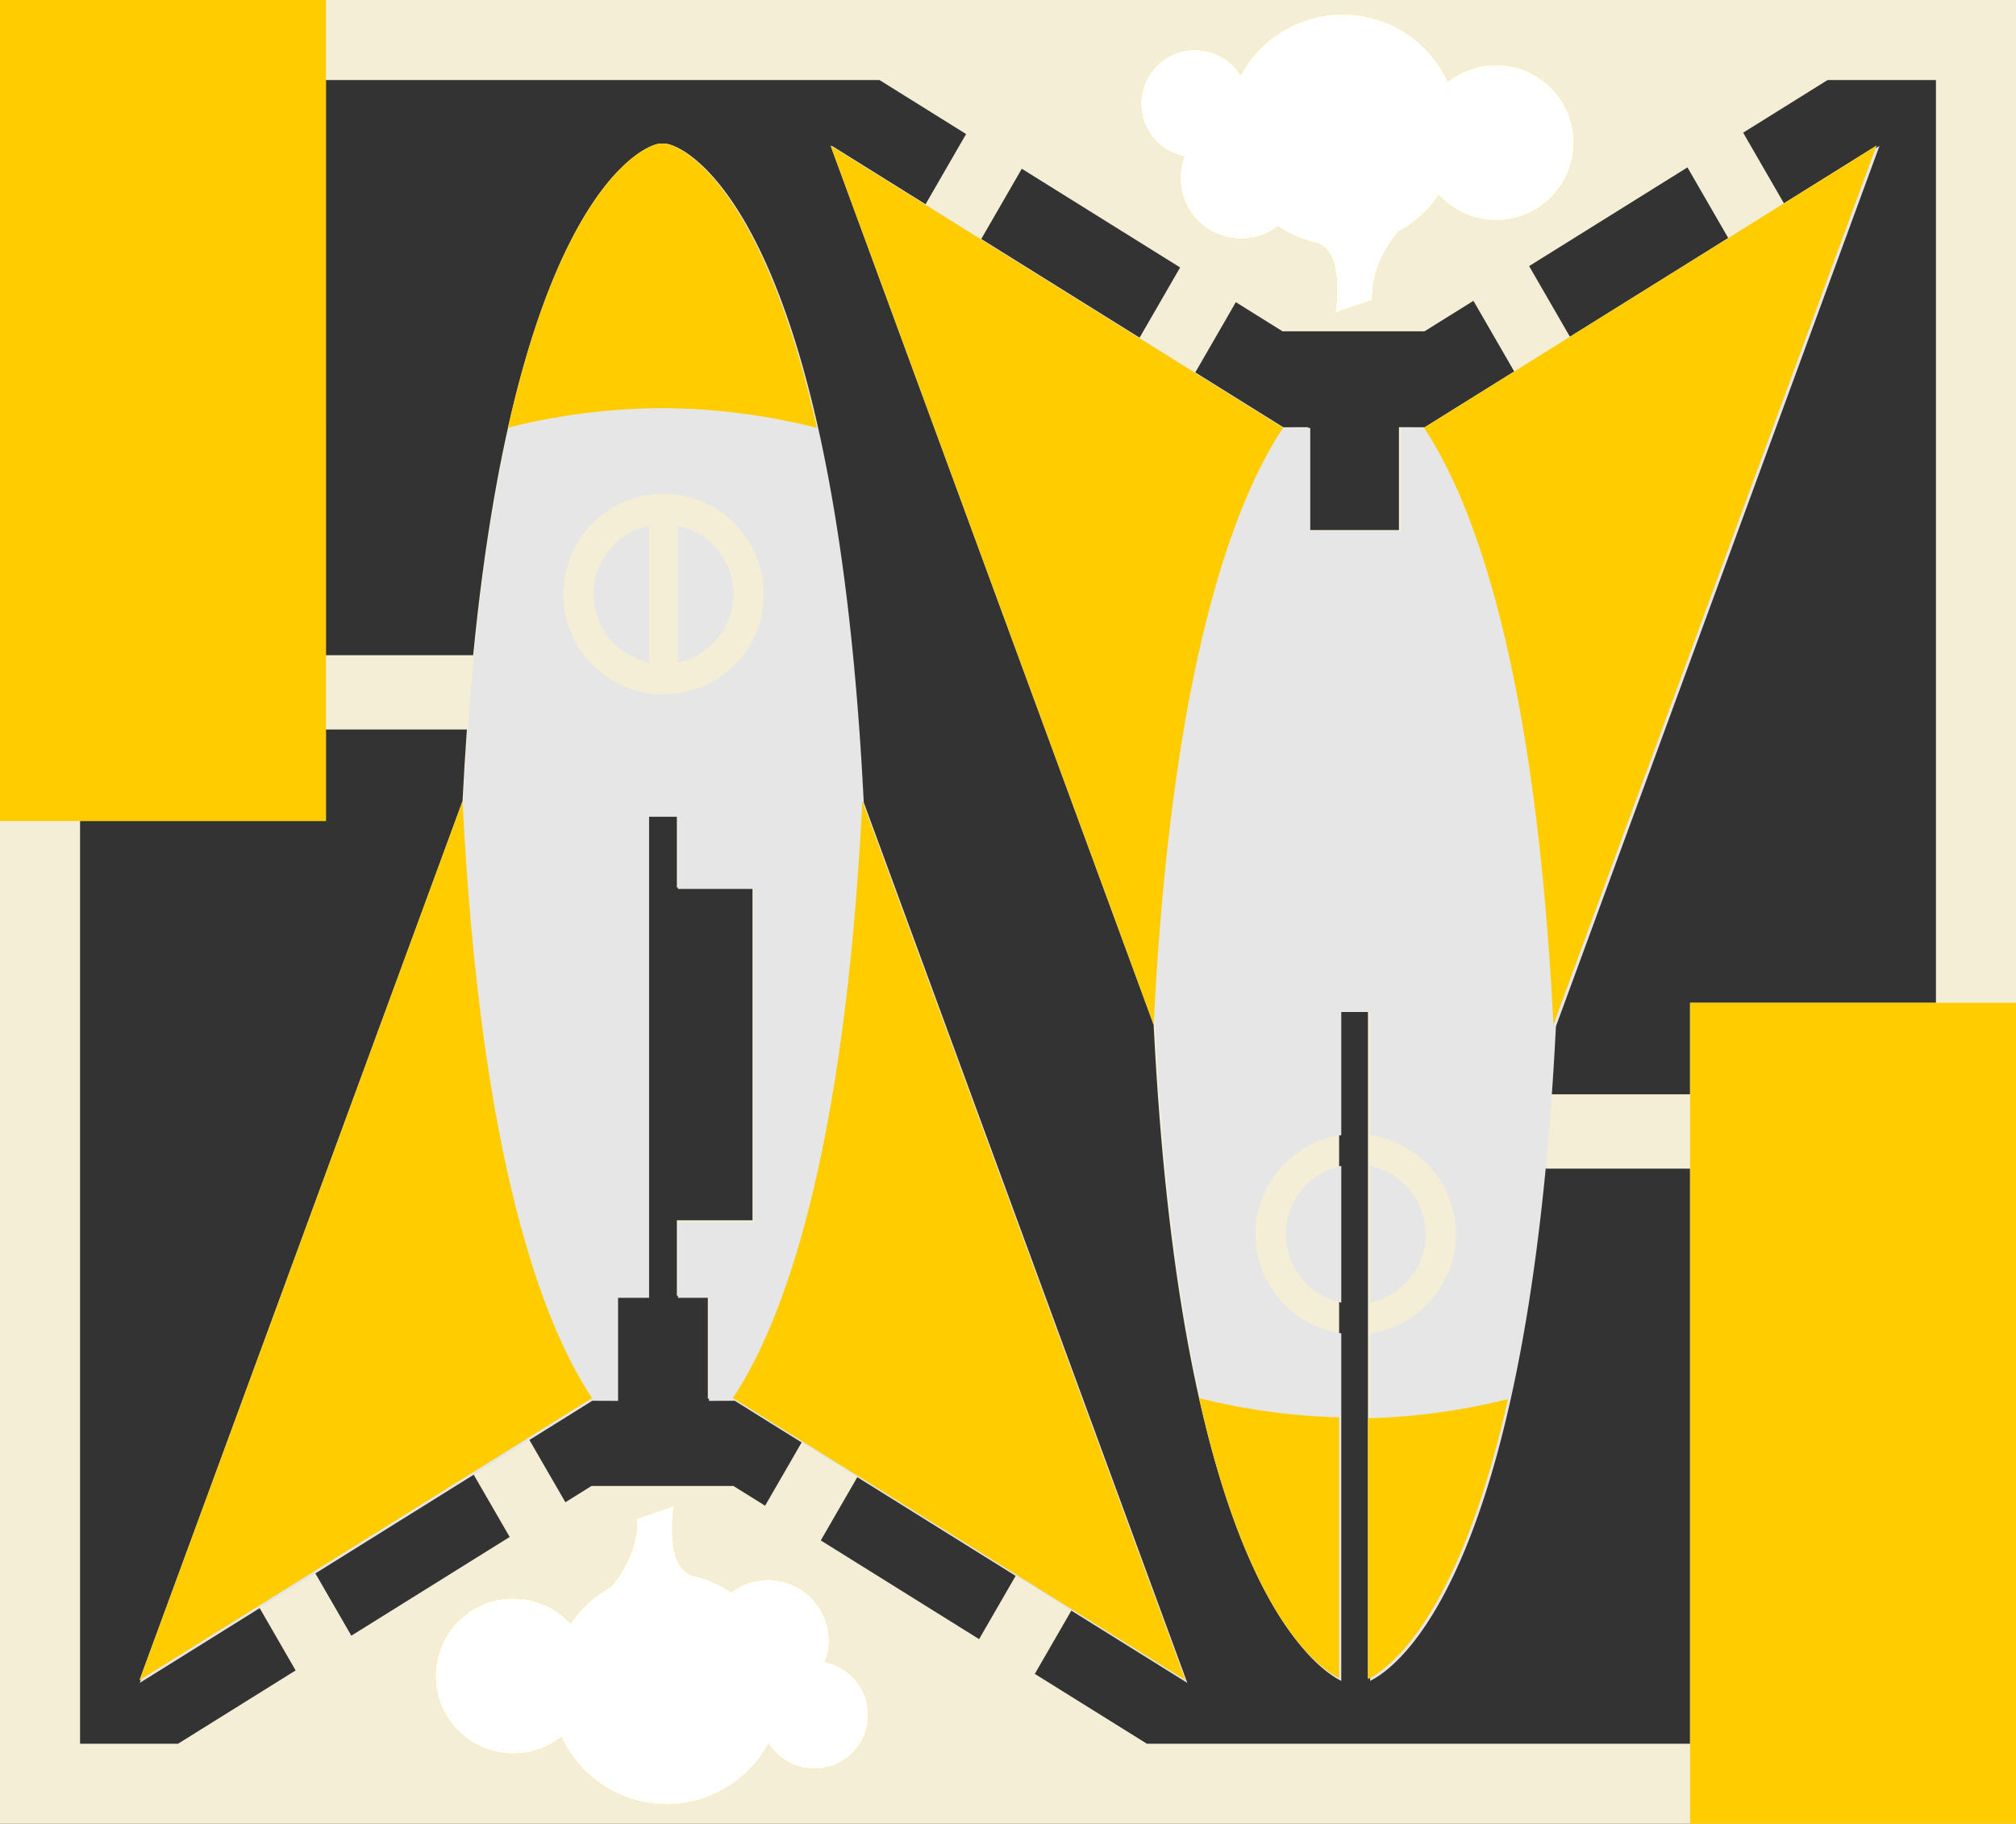 <?xml version="1.0" encoding="UTF-8" standalone="no"?>
<!-- Created with Inkscape (http://www.inkscape.org/) -->

<svg
   xmlns:dc="http://purl.org/dc/elements/1.1/"
   xmlns:cc="http://creativecommons.org/ns#"
   xmlns:rdf="http://www.w3.org/1999/02/22-rdf-syntax-ns#"
   xmlns:svg="http://www.w3.org/2000/svg"
   xmlns="http://www.w3.org/2000/svg"
   xmlns:sodipodi="http://sodipodi.sourceforge.net/DTD/sodipodi-0.dtd"
   xmlns:inkscape="http://www.inkscape.org/namespaces/inkscape"
   width="133.26mm"
   height="120.56mm"
   viewBox="0 0 133.26 120.56"
   version="1.1"
   id="svg1822"
   inkscape:version="0.92.3 (2405546, 2018-03-11)"
   sodipodi:docname="panel.svg">
  <rect x="0" y="0" width="133.26" height="120.56" fill="#333333" stroke="none"/>
  <defs
     id="defs1816" />
  <sodipodi:namedview
     id="base"
     pagecolor="#ffffff"
     bordercolor="#666666"
     borderopacity="1.0"
     inkscape:pageopacity="0.0"
     inkscape:pageshadow="2"
     inkscape:zoom="0.98994949"
     inkscape:cx="531.63923"
     inkscape:cy="299.4717"
     inkscape:document-units="mm"
     inkscape:current-layer="layer1"
     showgrid="false"
     inkscape:object-paths="true"
     inkscape:snap-smooth-nodes="true"
     inkscape:snap-nodes="true"
     inkscape:snap-intersection-paths="false"
     inkscape:snap-midpoints="true"
     inkscape:snap-object-midpoints="true"
     inkscape:snap-center="true"
     showguides="false"
     inkscape:window-width="1920"
     inkscape:window-height="1017"
     inkscape:window-x="3832"
     inkscape:window-y="1056"
     inkscape:window-maximized="1"
     fit-margin-top="0"
     fit-margin-left="0"
     fit-margin-right="0"
     fit-margin-bottom="0" />
  <g
     inkscape:label="Layer 1"
     inkscape:groupmode="layer"
     id="layer1"
     transform="translate(-1.48,-1.619)">
    <path
       style="opacity:1;vector-effect:none;fill:#f4eed7;fill-opacity:1;stroke:none;stroke-width:1.131;stroke-linecap:butt;stroke-linejoin:miter;stroke-miterlimit:4;stroke-dasharray:none;stroke-dashoffset:0;stroke-opacity:1"
       d="M 1.48,1.619 V 122.179 H 134.74 V 1.619 Z M 23.024,6.911 H 59.617 l 5.723,3.568 -2.695,4.669 -6.264,-3.905 21.356,58.114 c 1.703,34.148 9.509,41.822 12.261,43.197 V 68.408 h 1.906 v 44.147 c 2.479,-1.243 9.036,-7.599 11.57,-33.686 h 9.722 V 116.888 H 77.292 l -7.41,-4.619 2.457,-4.255 7.5,4.676 L 58.483,54.575 C 56.449,13.803 45.711,10.767 45.27,11.137 c -0.018,-0.015 -0.052,-0.026 -0.103,-0.027 -1.096,-0.029 -9.454,3.621 -12.409,33.819 h -9.733 z m 99.26,0 h 7.164 V 67.909 h -16.253 v 6.048 h -9.313 c 0.105,-1.483 0.203,-3.002 0.282,-4.599 l 21.356,-58.114 -6.12,3.815 -2.696,-4.669 z m -9.261,5.773 2.696,4.669 -10.466,6.525 -2.696,-4.669 z m -44.001,0.09 10.466,6.525 -2.695,4.669 -10.466,-6.525 z m 29.854,8.73 2.696,4.669 -5.93,3.697 c -0.002,-0.002 -0.003,-0.004 -0.005,-0.006 l -1.686,-0.006 v 6.801 h -6 v -6.801 l -1.686,0.006 c -0.002,0.002 -0.003,0.004 -0.005,0.006 l -5.785,-3.607 2.695,-4.669 3.09,1.927 9.382,-5.3e-4 z m -75.852,28.338 h 9.319 c -0.109,1.52 -0.206,3.093 -0.288,4.732 l -21.356,58.114 7.866,-4.904 2.457,4.256 -7.776,4.848 H 6.772 V 55.89 H 23.024 Z m 21.292,5.681 h 1.906 v 4.763 l 5,-4e-6 v 22 l -5,4e-6 v 4.987 h 2.047 v 6.801 l 1.687,-0.007 c 0.002,-0.002 0.003,-0.004 0.005,-0.006 l 4.55,2.837 -2.457,4.255 -2.093,-1.305 -9.382,-5.3e-4 -1.727,1.076 -2.457,-4.255 4.183,-2.608 c 0.002,0.002 0.003,0.004 0.005,0.006 l 1.686,0.007 v -6.801 h 2.047 v -4.987 l -6e-5,-22 z m -11.603,43.441 2.457,4.255 -10.466,6.525 -2.457,-4.255 z m 25.478,0.228 10.466,6.525 -2.457,4.255 -10.466,-6.525 z"
       id="path2373-8"
       inkscape:connector-curvature="0"
       sodipodi:nodetypes="cccccccccccccccccccccccccccccccccccccccccccccccccccccccccccccccccccccccccccccccccccccccccccccccccccccccccccccc" />
    <g
       id="g2538"
       transform="translate(6.548,3.897)"
       style="fill:#e6e6e6">
      <path
         style="opacity:1;vector-effect:none;fill:#e6e6e6;fill-opacity:1;stroke:none;stroke-width:4.275;stroke-linecap:butt;stroke-linejoin:miter;stroke-miterlimit:4;stroke-dasharray:none;stroke-dashoffset:0;stroke-opacity:1"
         d="M 170.707,41.99 C 166.161,41.87 128.525,58.486 121.154,206.264 L 40.439,425.908 153.365,355.508 c 0.008,0.008 0.012,0.016 0.019,0.023 l 6.373,0.025 v -25.705 h 7.736 v -18.85 -83.15 -18 h 7.203 v 18 h 18.896 v 83.15 h -18.896 v 18.85 h 7.736 v 25.705 l 6.375,-0.025 c 0.006,-0.008 0.011,-0.016 0.018,-0.023 l 112.926,70.402 -80.715,-219.645 C 213.353,52.17 172.768,40.693 171.098,42.092 c -0.068,-0.058 -0.195,-0.096 -0.391,-0.102 z m 0.389,87.314 a 25,25 0 0 1 25,25 25,25 0 0 1 -25,25 25,25 0 0 1 -25,-25 25,25 0 0 1 25,-25 z"
         transform="matrix(0.265,0,0,0.265,-6.548,-3.897)"
         id="path2373"
         inkscape:connector-curvature="0" />
      <path
         style="opacity:1;vector-effect:none;fill:#e6e6e6;fill-opacity:1;stroke:none;stroke-width:4.275;stroke-linecap:butt;stroke-linejoin:miter;stroke-miterlimit:4;stroke-dasharray:none;stroke-dashoffset:0;stroke-opacity:1"
         d="m 213.096,42.494 80.715,219.645 c 6.436,129.064 35.937,158.064 46.338,163.264 V 338.697 A 25,25 0 0 1 318.75,313.982 25,25 0 0 1 340.148,289.273 v -30.721 h 7.203 v 30.715 a 25,25 0 0 1 21.398,24.715 25,25 0 0 1 -21.398,24.709 v 86.715 c 10.42,-5.226 39.906,-34.281 46.34,-163.266 L 474.406,42.496 361.48,112.896 c -0.008,-0.008 -0.01,-0.016 -0.018,-0.023 l -6.373,-0.025 v 25.705 h -22.678 v -25.705 l -6.373,0.025 c -0.008,0.008 -0.012,0.016 -0.019,0.023 z"
         transform="matrix(0.265,0,0,0.265,-6.548,-3.897)"
         id="path2373-7"
         inkscape:connector-curvature="0" />
    </g>
    <g
       id="g885">
      <path
         style="opacity:1;vector-effect:none;fill:#ffcc00;fill-opacity:1;stroke:none;stroke-width:1.131;stroke-linecap:butt;stroke-linejoin:miter;stroke-miterlimit:4;stroke-dasharray:none;stroke-dashoffset:0;stroke-opacity:1"
         d="m 101.161,94.103 c -3.03,0.763 -6.134,1.188 -9.257,1.268 V 112.617 c 1.903,-0.954 6.211,-4.914 9.257,-18.514 z"
         id="path2373-4"
         inkscape:connector-curvature="0"
         sodipodi:nodetypes="cccc" />
      <path
         inkscape:connector-curvature="0"
         style="opacity:1;vector-effect:none;fill:#ffcc00;fill-opacity:1;stroke:none;stroke-width:1.131;stroke-linecap:butt;stroke-linejoin:miter;stroke-miterlimit:4;stroke-dasharray:none;stroke-dashoffset:0;stroke-opacity:1"
         d="M 32.055,54.574 10.7,112.688 40.578,94.062 c 0.002,0.002 0.003,0.004 0.005,0.006 h 0.051 c -3.323,-4.984 -7.404,-15.934 -8.579,-39.493 0,0 0,0 1.2e-4,-8.44e-4 z"
         id="path6502"
         sodipodi:nodetypes="ccccccc" />
      <path
         inkscape:connector-curvature="0"
         style="opacity:1;vector-effect:none;fill:#ffcc00;fill-opacity:1;stroke:none;stroke-width:1.131;stroke-linecap:butt;stroke-linejoin:miter;stroke-miterlimit:4;stroke-dasharray:none;stroke-dashoffset:0;stroke-opacity:1"
         d="M 58.483,54.575 79.838,112.689 49.96,94.062 c -0.002,0.002 -0.003,0.004 -0.005,0.006 h -0.051 c 3.323,-4.984 7.404,-15.934 8.579,-39.493 0,0 0,0 -1.2e-4,-8.44e-4 z"
         id="path6502-3"
         sodipodi:nodetypes="ccccccc" />
      <path
         inkscape:connector-curvature="0"
         style="opacity:1;vector-effect:none;fill:#ffcc00;fill-opacity:1;stroke:none;stroke-width:1.131;stroke-linecap:butt;stroke-linejoin:miter;stroke-miterlimit:4;stroke-dasharray:none;stroke-dashoffset:0;stroke-opacity:1"
         d="m 104.164,69.358 21.356,-58.114 -29.878,18.627 c -0.002,-0.002 -0.003,-0.004 -0.005,-0.006 h -0.051 c 3.323,4.984 7.404,15.934 8.579,39.493 0,0 0,0 -1.2e-4,8.44e-4 z"
         id="path6502-6"
         sodipodi:nodetypes="ccccccc" />
      <path
         inkscape:connector-curvature="0"
         style="opacity:1;vector-effect:none;fill:#ffcc00;fill-opacity:1;stroke:none;stroke-width:1.131;stroke-linecap:butt;stroke-linejoin:miter;stroke-miterlimit:4;stroke-dasharray:none;stroke-dashoffset:0;stroke-opacity:1"
         d="m 77.737,69.358 -21.356,-58.114 29.878,18.627 c 0.002,-0.002 0.003,-0.004 0.005,-0.006 h 0.051 c -3.323,4.984 -7.404,15.934 -8.579,39.493 0,0 0,0 1.2e-4,8.44e-4 z"
         id="path6502-3-0"
         sodipodi:nodetypes="ccccccc" />
      <path
         style="opacity:1;vector-effect:none;fill:#ffcc00;fill-opacity:1;stroke:none;stroke-width:1.131;stroke-linecap:butt;stroke-linejoin:miter;stroke-miterlimit:4;stroke-dasharray:none;stroke-dashoffset:0;stroke-opacity:1"
         d="m 45.166,11.11 c -0.878,-0.023 -6.419,2.317 -10.107,18.782 a 42.325,42.325 0 0 1 10.21,-1.293 42.325,42.325 0 0 1 10.213,1.305 C 51.578,12.465 45.597,10.863 45.27,11.137 c -0.018,-0.015 -0.052,-0.026 -0.103,-0.027 z"
         id="path2373-4-7"
         inkscape:connector-curvature="0" />
      <path
         style="opacity:1;vector-effect:none;fill:#ffcc00;fill-opacity:1;stroke:none;stroke-width:1.131;stroke-linecap:butt;stroke-linejoin:miter;stroke-miterlimit:4;stroke-dasharray:none;stroke-dashoffset:0;stroke-opacity:1"
         d="m 80.74,94.04 c 3.03,0.763 6.134,1.188 9.257,1.268 v 17.246 c -1.903,-0.954 -6.211,-4.914 -9.257,-18.514 z"
         id="path2373-4-0"
         inkscape:connector-curvature="0"
         sodipodi:nodetypes="cccc" />
      <path
         style="opacity:1;vector-effect:none;fill:#ffcc00;fill-opacity:1;stroke:none;stroke-width:0.798;stroke-linecap:round;stroke-linejoin:round;stroke-miterlimit:4;stroke-dasharray:none;stroke-dashoffset:0;stroke-opacity:1"
         d="m 46.032,101.165 -2.444,0.843 c 0.079,2.289 -1.335,4.061 -1.726,4.506 a 7.667,7.667 0 0 0 -2.667,2.433 5.137,5.137 0 0 0 -3.786,-1.673 5.137,5.137 0 0 0 -5.138,5.137 5.137,5.137 0 0 0 5.138,5.137 5.137,5.137 0 0 0 3.186,-1.108 7.667,7.667 0 0 0 6.954,4.46 7.667,7.667 0 0 0 6.737,-4.036 3.564,3.564 0 0 0 3.025,1.682 3.564,3.564 0 0 0 3.564,-3.564 3.564,3.564 0 0 0 -2.862,-3.494 4.025,4.025 0 0 0 0.262,-1.415 4.025,4.025 0 0 0 -4.025,-4.025 4.025,4.025 0 0 0 -2.433,0.823 7.667,7.667 0 0 0 -2.714,-1.139 c -0.088,-0.064 -0.169,-0.125 -0.278,-0.201 -1.342,-0.938 -0.792,-4.367 -0.792,-4.367 z"
         id="path6605-9"
         inkscape:connector-curvature="0" />
      <path
         style="opacity:1;vector-effect:none;fill:#ffffff;fill-opacity:1;stroke:none;stroke-width:0.798;stroke-linecap:round;stroke-linejoin:round;stroke-miterlimit:4;stroke-dasharray:none;stroke-dashoffset:0;stroke-opacity:1"
         d="m 46.032,101.165 -2.444,0.843 c 0.079,2.289 -1.335,4.061 -1.726,4.506 a 7.667,7.667 0 0 0 -2.667,2.433 5.137,5.137 0 0 0 -3.786,-1.673 5.137,5.137 0 0 0 -5.138,5.137 5.137,5.137 0 0 0 5.138,5.137 5.137,5.137 0 0 0 3.186,-1.108 7.667,7.667 0 0 0 6.954,4.46 7.667,7.667 0 0 0 6.737,-4.036 3.564,3.564 0 0 0 3.025,1.682 3.564,3.564 0 0 0 3.564,-3.564 3.564,3.564 0 0 0 -2.862,-3.494 4.025,4.025 0 0 0 0.262,-1.415 4.025,4.025 0 0 0 -4.025,-4.025 4.025,4.025 0 0 0 -2.433,0.823 7.667,7.667 0 0 0 -2.714,-1.139 c -0.088,-0.064 -0.169,-0.125 -0.278,-0.201 -1.342,-0.938 -0.792,-4.367 -0.792,-4.367 z"
         id="path6605"
         inkscape:connector-curvature="0" />
      <path
         style="opacity:1;vector-effect:none;fill:#ffcc00;fill-opacity:1;stroke:none;stroke-width:0.798;stroke-linecap:round;stroke-linejoin:round;stroke-miterlimit:4;stroke-dasharray:none;stroke-dashoffset:0;stroke-opacity:1"
         d="m 89.747,22.293 2.444,-0.843 c -0.079,-2.289 1.335,-4.061 1.726,-4.506 a 7.667,7.667 0 0 0 2.667,-2.433 5.137,5.137 0 0 0 3.786,1.673 5.137,5.137 0 0 0 5.138,-5.137 5.137,5.137 0 0 0 -5.138,-5.137 5.137,5.137 0 0 0 -3.186,1.108 7.667,7.667 0 0 0 -6.954,-4.46 7.667,7.667 0 0 0 -6.737,4.036 3.564,3.564 0 0 0 -3.025,-1.682 3.564,3.564 0 0 0 -3.564,3.564 3.564,3.564 0 0 0 2.862,3.494 4.025,4.025 0 0 0 -0.262,1.415 4.025,4.025 0 0 0 4.025,4.025 4.025,4.025 0 0 0 2.433,-0.823 7.667,7.667 0 0 0 2.714,1.139 c 0.088,0.064 0.169,0.125 0.278,0.201 1.342,0.938 0.792,4.367 0.792,4.367 z"
         id="path6605-9-9"
         inkscape:connector-curvature="0" />
      <path
         style="opacity:1;vector-effect:none;fill:#ffffff;fill-opacity:1;stroke:none;stroke-width:0.798;stroke-linecap:round;stroke-linejoin:round;stroke-miterlimit:4;stroke-dasharray:none;stroke-dashoffset:0;stroke-opacity:1"
         d="m 89.747,22.293 2.444,-0.843 c -0.079,-2.289 1.335,-4.061 1.726,-4.506 a 7.667,7.667 0 0 0 2.667,-2.433 5.137,5.137 0 0 0 3.786,1.673 5.137,5.137 0 0 0 5.138,-5.137 5.137,5.137 0 0 0 -5.138,-5.137 5.137,5.137 0 0 0 -3.186,1.108 7.667,7.667 0 0 0 -6.954,-4.46 7.667,7.667 0 0 0 -6.737,4.036 3.564,3.564 0 0 0 -3.025,-1.682 3.564,3.564 0 0 0 -3.564,3.564 3.564,3.564 0 0 0 2.862,3.494 4.025,4.025 0 0 0 -0.262,1.415 4.025,4.025 0 0 0 4.025,4.025 4.025,4.025 0 0 0 2.433,-0.823 7.667,7.667 0 0 0 2.714,1.139 c 0.088,0.064 0.169,0.125 0.278,0.201 1.342,0.938 0.792,4.367 0.792,4.367 z"
         id="path6605-8"
         inkscape:connector-curvature="0" />
      <path
         inkscape:connector-curvature="0"
         id="path857"
         d="m 113.196,67.909 h 21.544 v 54.271 h -21.544 z"
         style="fill:#ffcc00;fill-opacity:1;stroke:none;stroke-width:0.265px;stroke-linecap:butt;stroke-linejoin:miter;stroke-opacity:1" />
      <path
         inkscape:connector-curvature="0"
         id="path859"
         d="M 23.024,55.89 H 1.48 V 1.619 H 23.024 Z"
         style="fill:#ffcc00;fill-opacity:1;stroke:none;stroke-width:0.265px;stroke-linecap:butt;stroke-linejoin:miter;stroke-opacity:1" />
    </g>
    <path
       style="opacity:1;vector-effect:none;fill:#e6e6e6;fill-opacity:1;stroke:none;stroke-width:3.939;stroke-linecap:round;stroke-linejoin:round;stroke-miterlimit:4;stroke-dasharray:none;stroke-dashoffset:0;stroke-opacity:1"
       d="m 174.697,137.248 v 34.102 a 17.44,17.44 0 0 0 13.838,-17.045 17.44,17.44 0 0 0 -13.838,-17.057 z m -7.205,0.014 a 17.44,17.44 0 0 0 -13.838,17.043 17.44,17.44 0 0 0 13.838,17.059 z"
       transform="scale(0.265)"
       id="path5149"
       inkscape:connector-curvature="0" />
    <path
       style="opacity:1;vector-effect:none;fill:#e6e6e6;fill-opacity:1;stroke:none;stroke-width:3.939;stroke-linecap:round;stroke-linejoin:round;stroke-miterlimit:4;stroke-dasharray:none;stroke-dashoffset:0;stroke-opacity:1"
       d="m 347.352,296.926 v 34.1 a 17.44,17.44 0 0 0 13.838,-17.043 17.44,17.44 0 0 0 -13.838,-17.057 z m -7.203,0.014 a 17.44,17.44 0 0 0 -13.838,17.043 17.44,17.44 0 0 0 13.838,17.057 z"
       transform="scale(0.265)"
       id="path5149-9"
       inkscape:connector-curvature="0" />
  </g>
</svg>

